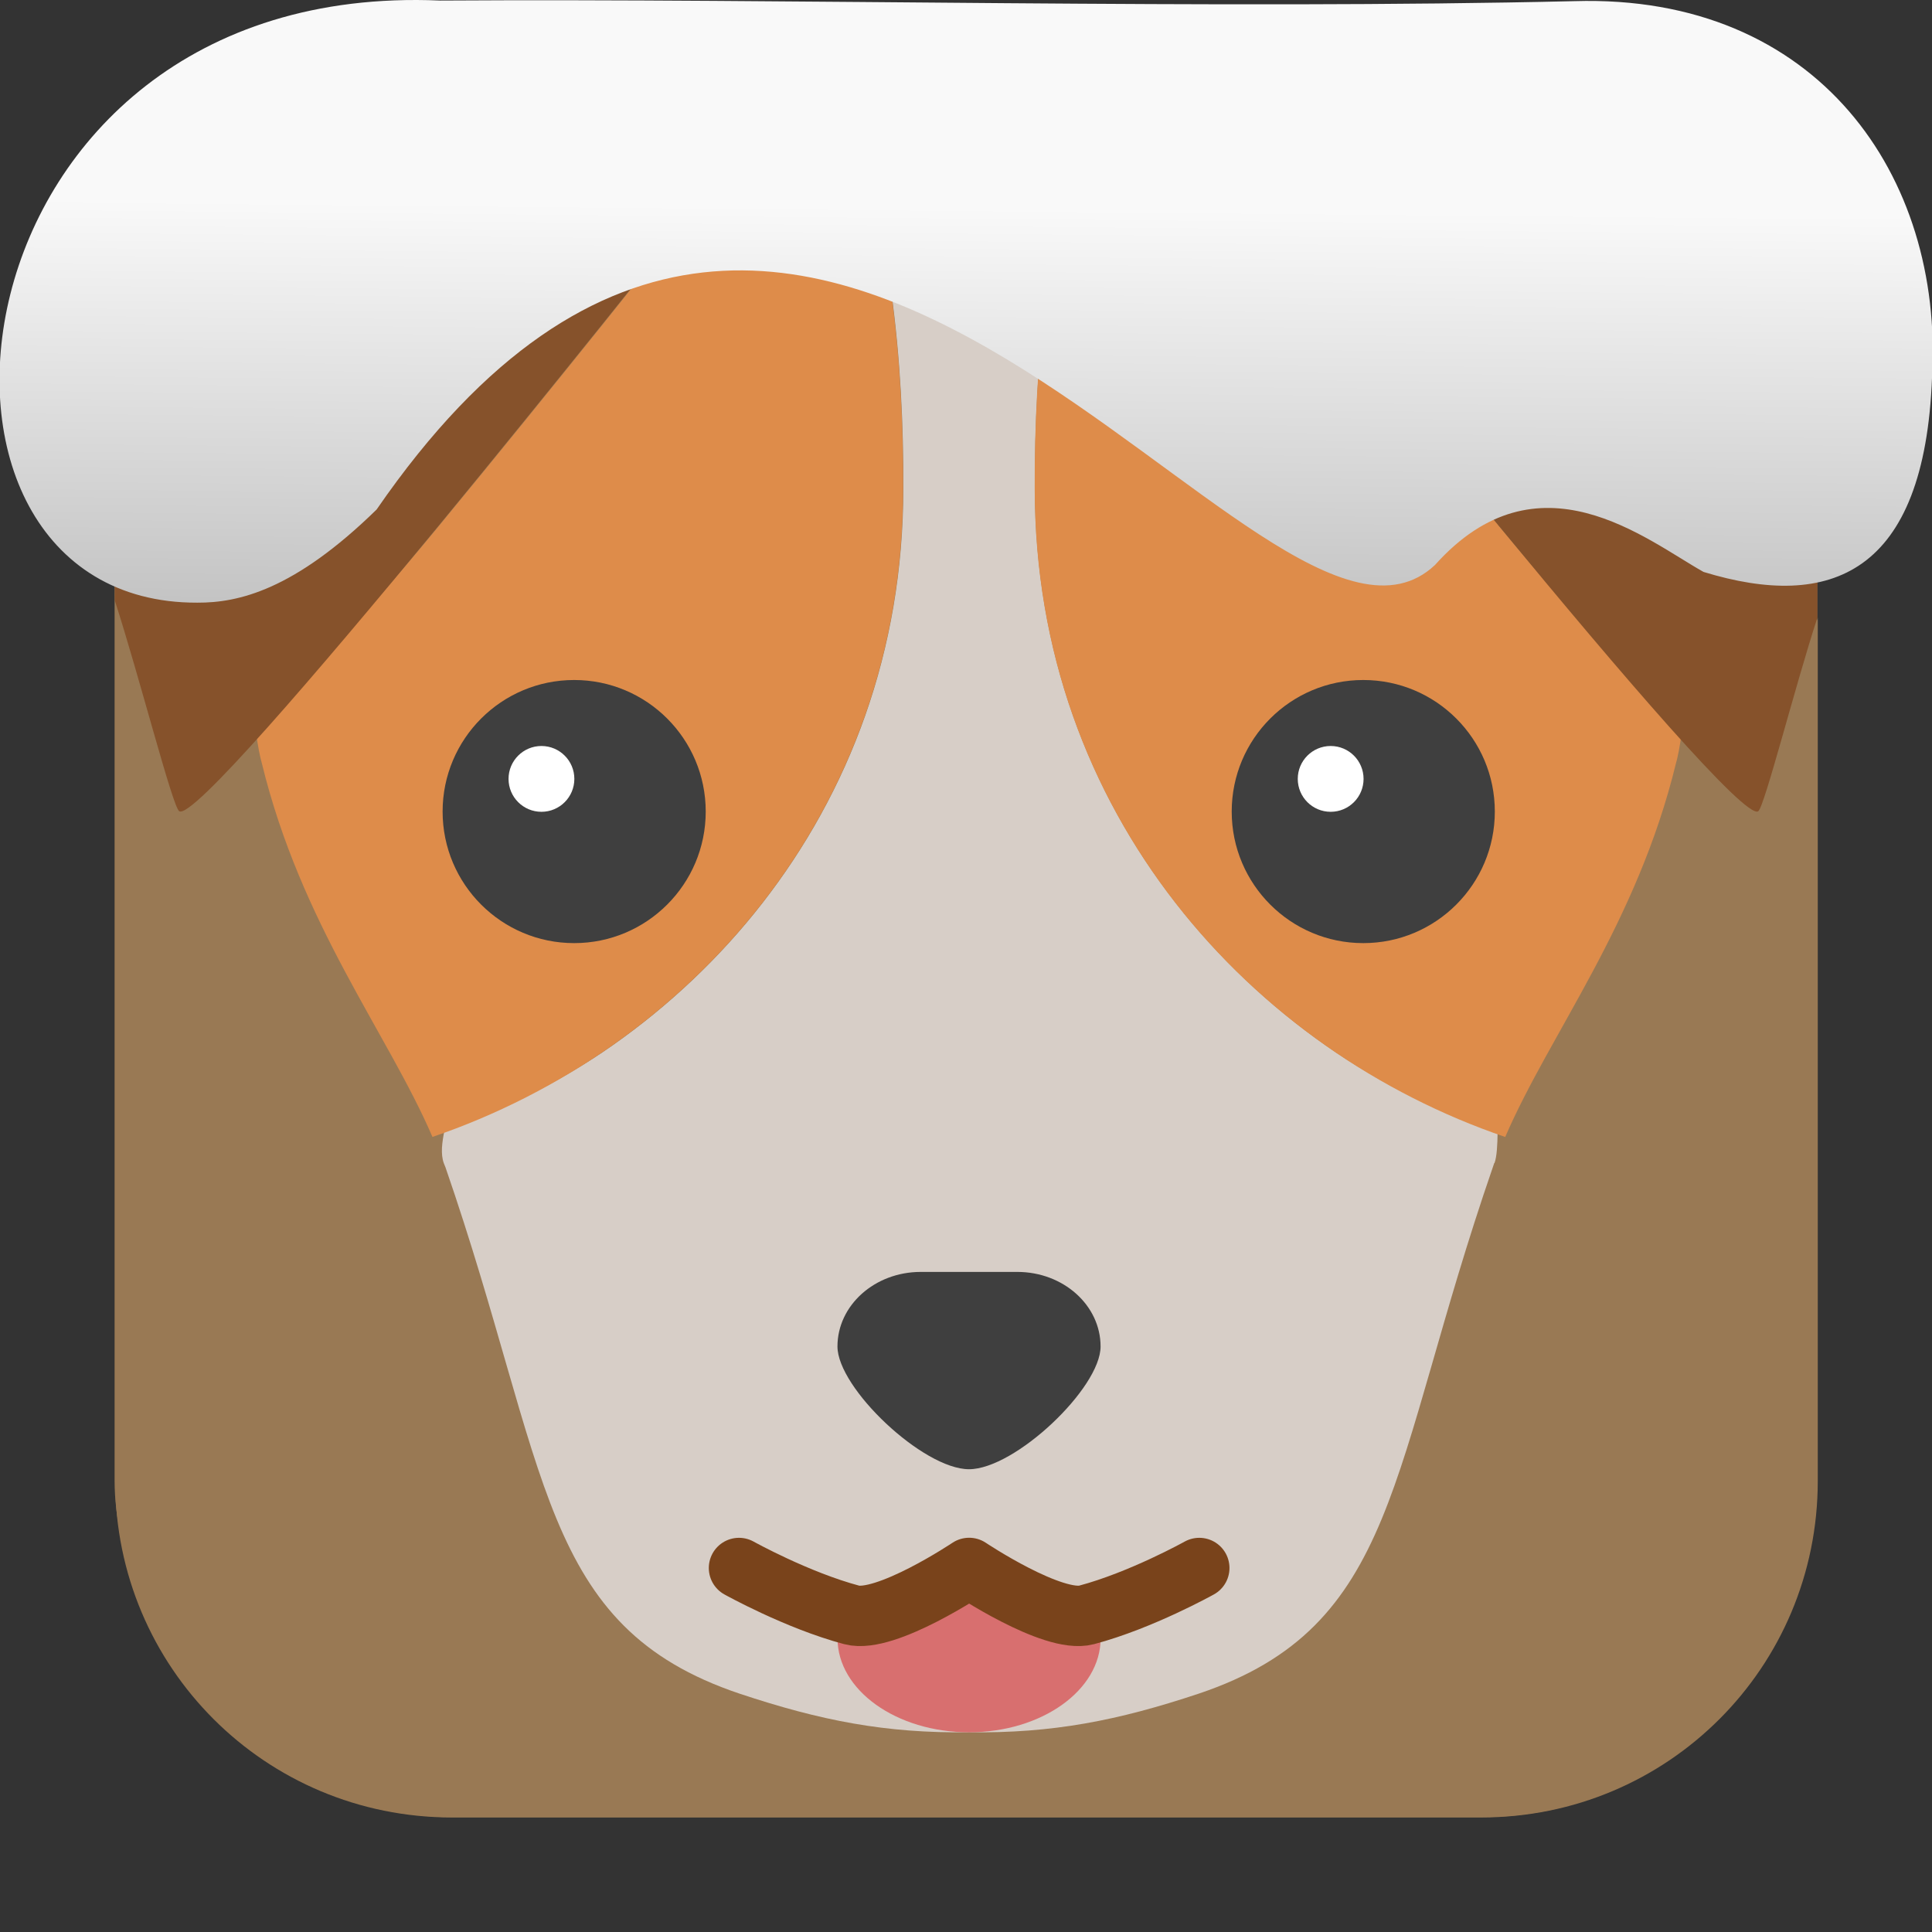 <svg viewBox="0 0 32 32" xmlns="http://www.w3.org/2000/svg" xmlns:xlink="http://www.w3.org/1999/xlink"><rect x="0" y="0" width="32" height="32" fill="#333333" stroke="none"/><linearGradient id="a" gradientTransform="matrix(2.629 0 0 2.713 -160.16 -291.42)" gradientUnits="userSpaceOnUse" x1="67.894" x2="67.854" y1="108.69" y2="113.11"><stop offset="0" stop-color="#f9f9f9"/><stop offset="1" stop-color="#999"/></linearGradient><rect fill="#997954" fill-rule="evenodd" height="28.2" rx="5.575" width="28.2" x="1.898" y="1.898"/><g transform="translate(87.95 -.189)"><g fill-rule="evenodd"><path d="m-68.32 2.164c-.004-.025-.008-.05-.02-.076h-.264c.064.015.131.027.195.043.032.008.056.025.088.033" fill="#007eff"/><path d="m-80.59 18.922c-.067.024-.124.075-.191.098-.371-.86-.916-1.741-1.449-2.74s-1.053-2.118-1.377-3.449c-.007-.028-.015-.052-.021-.08-.041-.173-.059-.338-.09-.508-.332.334-1.196 1.424-1.256 1.383-.113-.077-.662-2.238-1.068-3.494v14.586c0 3.089 2.488 5.574 5.576 5.574h17.05c3.089 0 5.574-2.486 5.574-5.574v-14.299c-.36 1.096-.877 3.136-.98 3.207-.06.041-.924-1.049-1.256-1.383-.03.17-.049.335-.09.508-.007.028-.015.052-.021.08-.324 1.331-.846 2.45-1.379 3.449s-1.078 1.88-1.449 2.74c-.045-.015-.084-.05-.129-.066-.002.194-.012.392-.051.5-.002-.001-.002-.002-.004-.002-.008.024-.017.051-.025.074-.867 2.511-1.254 4.412-1.84 5.824-.293.706-.636 1.289-1.113 1.766s-1.089.848-1.92 1.127c-1.337.445-2.417.658-3.801.639-1.383.019-2.462-.194-3.799-.639-.831-.279-1.443-.65-1.92-1.127s-.82-1.06-1.113-1.766c-.586-1.412-.973-3.313-1.84-5.824-.008-.024-.021-.048-.029-.072-.055-.152-.028-.343.01-.531" fill="#997954"/><path d="m-80.59 18.922c-.038.188-.064.379-.01.531.008.024.021.048.029.072.867 2.511 1.254 4.412 1.84 5.824.293.706.636 1.289 1.113 1.766s1.089.848 1.92 1.127c1.337.445 2.415.658 3.799.639 1.383.019 2.464-.194 3.801-.639.831-.279 1.443-.65 1.92-1.127s.82-1.06 1.113-1.766c.586-1.412.973-3.313 1.84-5.824.008-.024.017-.051.025-.074.002 0 .002.001.004.002.039-.108.048-.306.051-.5-.995-.353-1.962-.827-2.848-1.449-.926-.651-1.771-1.444-2.484-2.359-.713-.916-1.296-1.954-1.701-3.104-.405-1.149-.631-2.41-.631-3.762-.004-1.015.046-2.15.201-3.268.144-1.034.409-2.031.777-2.924h-4.135c.369.893.634 1.89.777 2.924.155 1.118.205 2.253.201 3.268 0 1.352-.226 2.612-.631 3.762-.405 1.149-.988 2.188-1.701 3.104s-1.558 1.708-2.484 2.359c-.867.609-1.815 1.067-2.787 1.418" fill="#d7cec7"/><path d="m-69.834 2.088c-.369.893-.634 1.89-.777 2.924-.155 1.118-.205 2.253-.201 3.268 0 1.352.226 2.612.631 3.762.405 1.149.988 2.188 1.701 3.104s1.558 1.708 2.484 2.359 1.934 1.16 2.977 1.516c.371-.86.916-1.741 1.449-2.74s1.055-2.118 1.379-3.449c.007-.028.015-.052.021-.08.041-.173.059-.338.09-.508-.799-.804-1.603-1.601-3.03-3.326-2.01-2.442-3.977-4.92-3.977-4.92s-.739-.787-1.197-1.688c-.024-.048-.029-.096-.037-.145-.031-.008-.056-.025-.088-.033-.064-.016-.131-.028-.195-.043z" fill="#de8c4a"/><path d="m-75.2 2.088h-.266c-.011.026-.015.051-.02.076.032-.008.058-.025.09-.033.064-.016.131-.027.195-.043" fill="#007eff"/><path d="m-75.2 2.088c-.065.015-.131.027-.195.043-.032.008-.058.025-.09.033-.008.048-.013.096-.037.145-.458.901-1.195 1.688-1.195 1.688s-1.963 2.478-3.977 4.92c-1.423 1.725-2.226 2.522-3.03 3.326.03.17.049.335.09.508.007.028.015.052.021.08.324 1.331.844 2.45 1.377 3.449s1.078 1.88 1.449 2.74c1.043-.355 2.052-.865 2.979-1.516.926-.651 1.771-1.444 2.484-2.359.713-.916 1.296-1.954 1.701-3.104.405-1.149.631-2.41.631-3.762.004-1.015-.046-2.15-.201-3.268-.144-1.034-.409-2.031-.777-2.924z" fill="#de8c4a"/><g fill="#86522b"><path d="m-86.05 10.131c.407 1.256.956 3.417 1.068 3.494.203.14 2.268-2.267 4.281-4.709 2.01-2.442 3.977-4.92 3.977-4.92s.737-.787 1.195-1.688c.037-.073.024-.146.057-.221h-5c-3.089 0-5.576 2.488-5.576 5.576z"/><path d="m-68.34 2.088c.033.075.019.147.057.221.458.901 1.197 1.688 1.197 1.688s1.963 2.478 3.977 4.92c2.01 2.442 4.078 4.849 4.281 4.709.103-.071.62-2.111.98-3.207v-2.754c0-3.089-2.486-5.576-5.574-5.576z"/></g></g><g fill="#3f3f3f"><path d="m-72.7 21.256c-.762 0-1.379.553-1.379 1.235 0 .689 1.419 2.033 2.179 2.033s2.179-1.343 2.179-2.033c0-.682-.617-1.235-1.379-1.235h-.8z"/><circle cx="-78.44" cy="13.631" r="2.179"/></g><circle cx="-78.982" cy="13.09" fill="#fff" r=".545"/><path d="m-69.72 27.325c0 .859-.975 1.556-2.179 1.556-1.203 0-2.179-.697-2.179-1.556 0-.185.045-.363.128-.528.303-.6 1.062-.266 2.01-.266.943 0 1.791-.335 2.094.264.084.165.129.344.129.529" fill="#d86f6f"/><path d="m-75.71 26.16s.964.537 1.867.777c.561.149 1.945-.778 1.945-.778s1.385.927 1.945.778c.904-.24 1.867-.777 1.867-.777" fill="none" stroke="#79431b" stroke-linecap="round" stroke-linejoin="round"/><g transform="scale(-1 1)"><circle cx="65.37" cy="13.631" fill="#3f3f3f" r="2.179"/><circle cx="65.91" cy="13.09" fill="#fff" r=".545"/></g></g>

   xmlns:dc="http://purl.org/dc/elements/1.1/"
   xmlns:cc="http://creativecommons.org/ns#"
   xmlns:rdf="http://www.w3.org/1999/02/22-rdf-syntax-ns#"
   xmlns:svg="http://www.w3.org/2000/svg"
   xmlns="http://www.w3.org/2000/svg"
   xmlns:xlink="http://www.w3.org/1999/xlink"
   xmlns:sodipodi="http://sodipodi.sourceforge.net/DTD/sodipodi-0.dtd"
   xmlns:inkscape="http://www.inkscape.org/namespaces/inkscape"
   version="1"
   width="32"
   height="32"
   id="svg12"
   sodipodi:docname="snow-top-1.svg"
   inkscape:version="0.92.1 r"&gt;
  <path d="m7.288.009c-8.276-.356-9.36 9.992-4.02 9.973.679.003 1.604-.207 2.97-1.543 7.256-10.531 14.706 3.573 17.53.919 1.71-1.912 3.496-.418 4.448.115 2.1.643 3.662.041 3.785-3.231.188-3.321-1.889-6.344-5.923-6.223-5.914.14-12.989-.047-18.787-.01" fill="url(#a)"/><path d="m0 0h32v32h-32z" fill="none"/></svg>